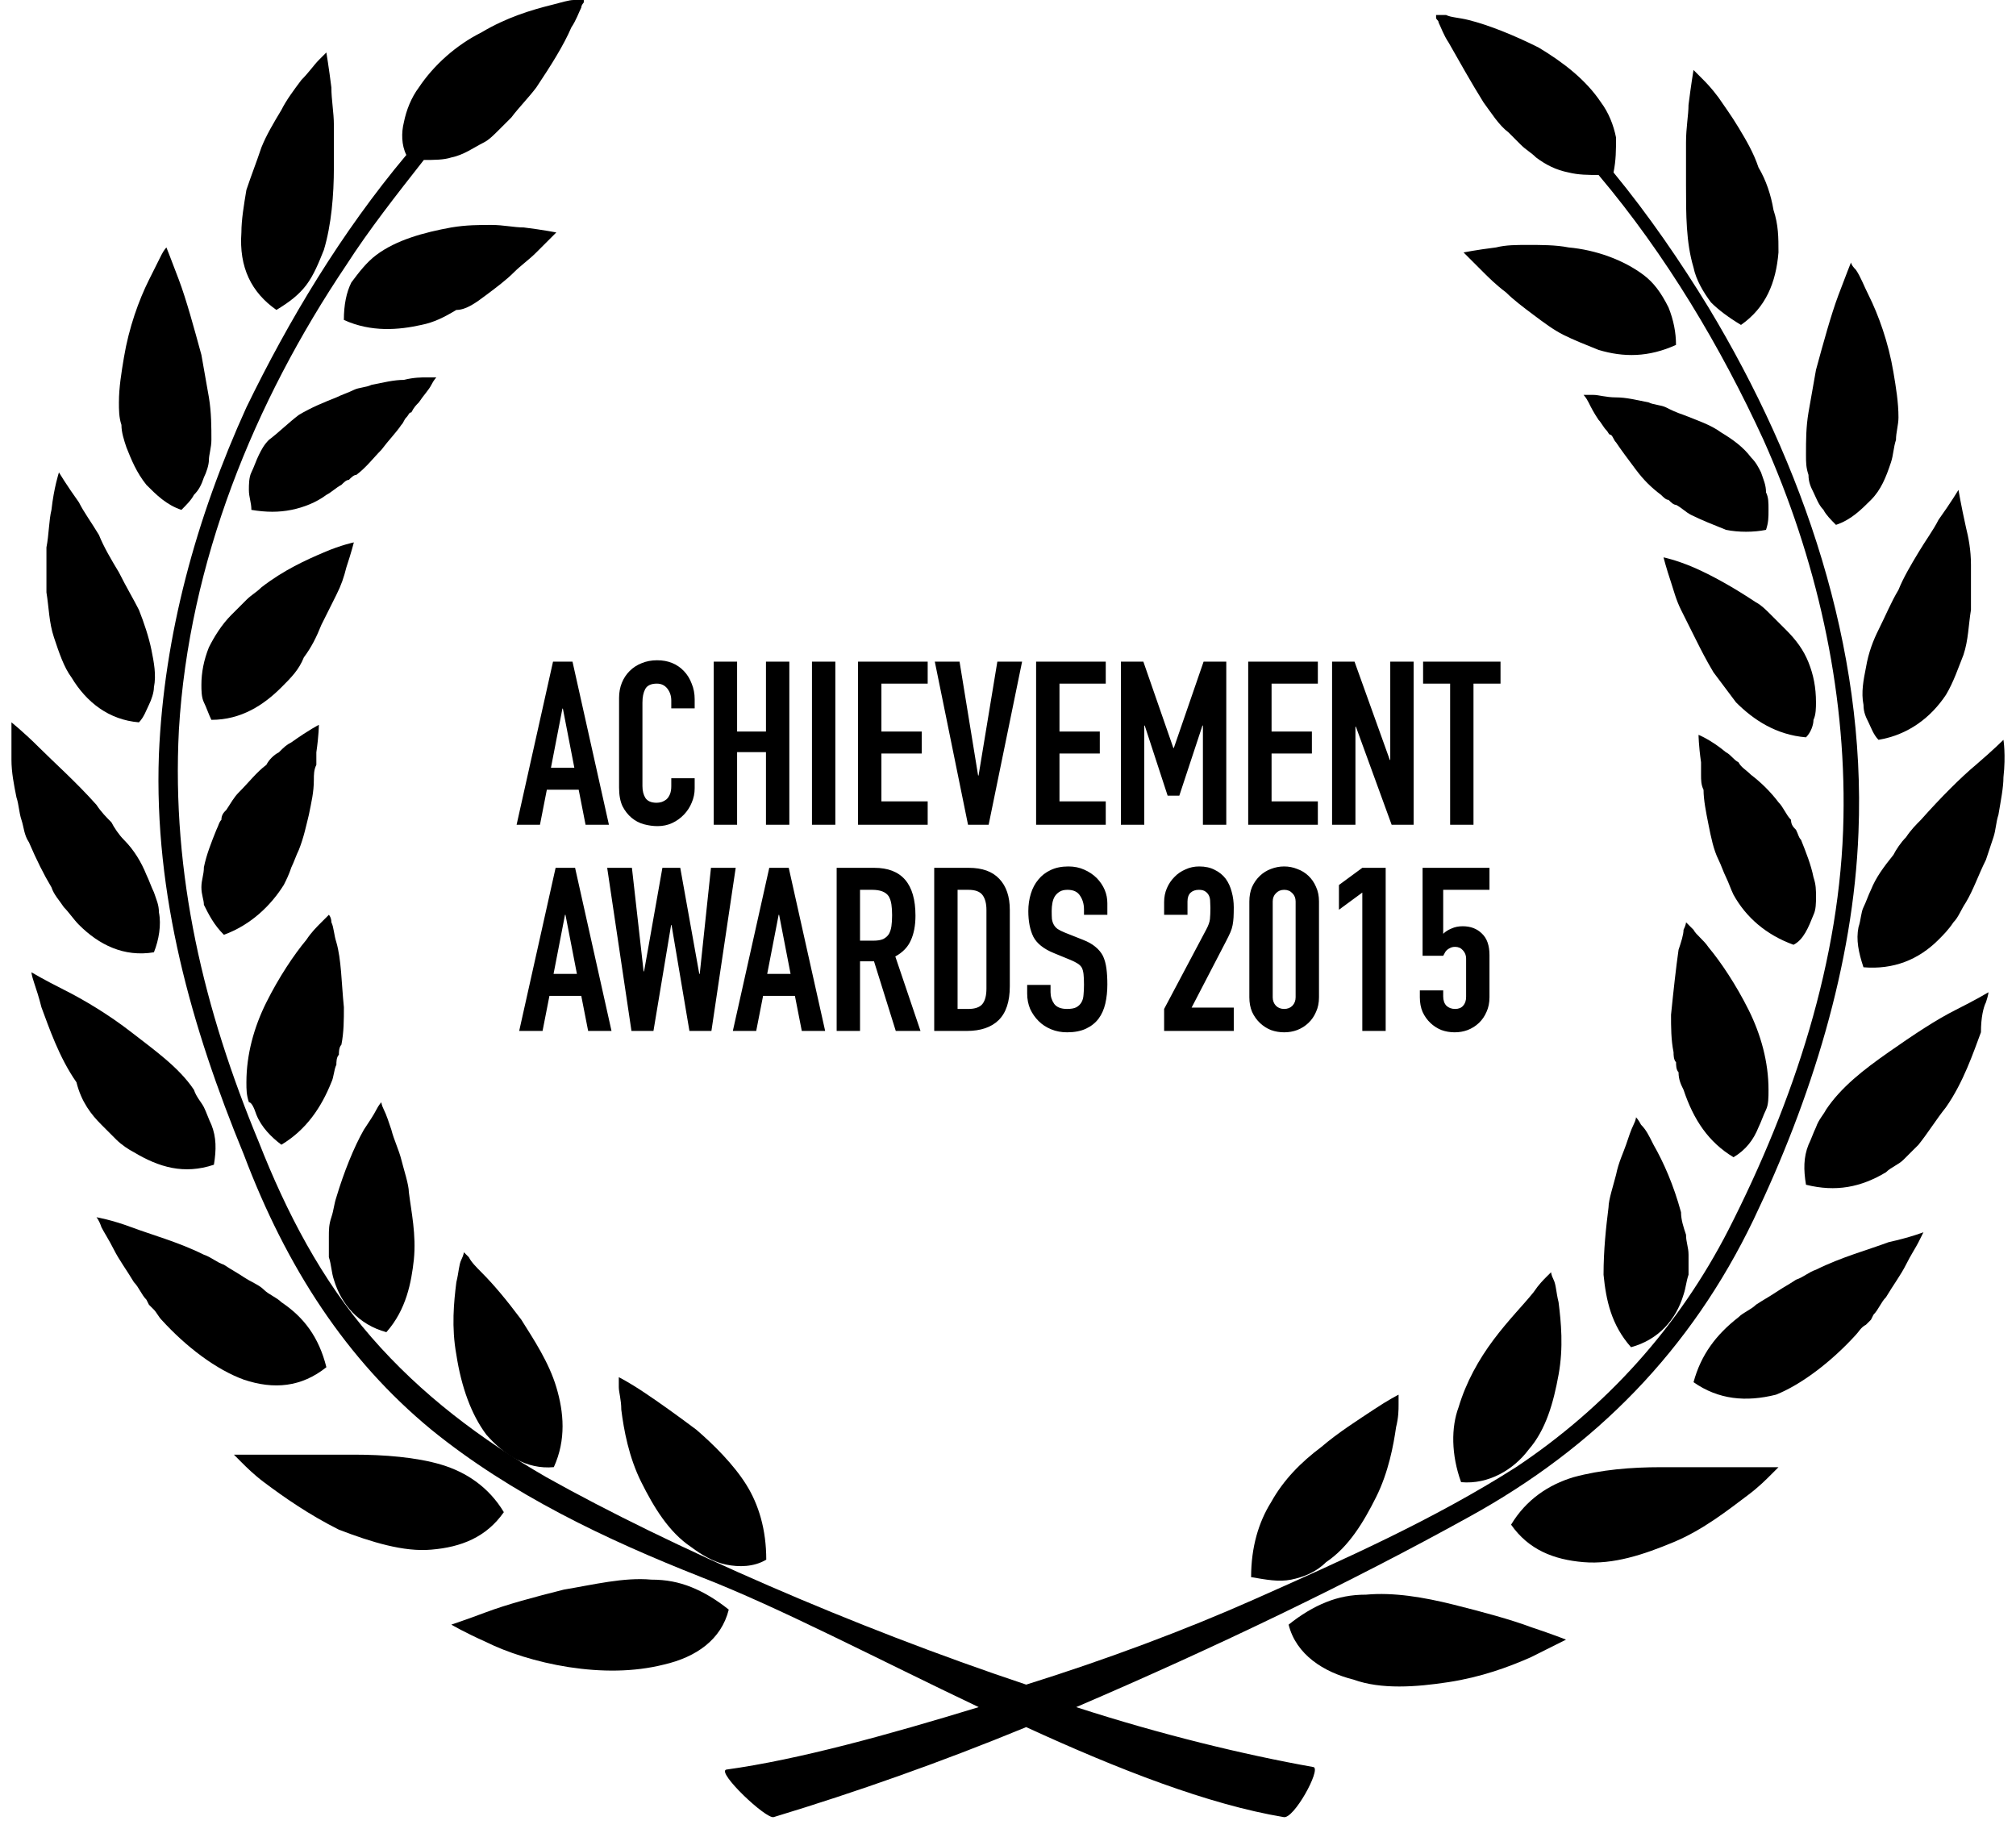 <svg width="88" height="80" viewBox="0 0 88 80" fill="none" xmlns="http://www.w3.org/2000/svg">
<path d="M31.811 70.259C31.266 69.823 30.72 69.496 30.175 69.277C29.629 69.059 29.084 68.95 28.429 68.95C27.229 68.841 25.92 69.168 24.611 69.386C23.301 69.714 22.101 70.041 21.229 70.368C20.356 70.696 19.701 70.914 19.701 70.914C19.701 70.914 20.247 71.241 21.229 71.678C22.101 72.114 23.41 72.55 24.829 72.769C26.247 72.987 27.665 72.987 28.975 72.659C30.393 72.332 31.484 71.569 31.811 70.259Z" fill="black"/>
<path d="M27.993 64.695C28.538 65.786 29.193 66.877 30.175 67.532C30.611 67.859 31.157 68.187 31.702 68.296C32.248 68.405 32.902 68.405 33.448 68.078C33.448 66.768 33.12 65.677 32.575 64.805C32.029 63.932 31.157 63.059 30.393 62.404C29.52 61.75 28.756 61.204 28.102 60.768C27.447 60.331 27.011 60.113 27.011 60.113C27.011 60.113 27.011 60.222 27.011 60.55C27.011 60.768 27.12 61.095 27.12 61.532C27.229 62.404 27.447 63.604 27.993 64.695Z" fill="black"/>
<path d="M18.829 67.641C20.138 67.532 21.229 67.096 21.993 66.005C21.338 64.914 20.356 64.259 19.265 63.932C18.174 63.605 16.756 63.495 15.447 63.495C14.137 63.495 12.828 63.495 11.846 63.495C10.865 63.495 10.21 63.495 10.21 63.495C10.21 63.495 10.319 63.605 10.537 63.823C10.755 64.041 11.083 64.368 11.519 64.696C12.392 65.35 13.483 66.114 14.792 66.769C16.21 67.314 17.629 67.75 18.829 67.641Z" fill="black"/>
<path d="M21.229 62.622C21.993 63.495 22.975 64.15 24.175 64.04C24.72 62.84 24.611 61.64 24.284 60.549C23.957 59.458 23.302 58.476 22.756 57.604C22.102 56.731 21.556 56.076 21.011 55.531C20.793 55.312 20.575 55.094 20.465 54.876C20.356 54.767 20.247 54.658 20.247 54.658C20.247 54.658 20.247 54.767 20.138 54.985C20.029 55.203 20.029 55.531 19.92 55.967C19.811 56.84 19.702 57.931 19.92 59.131C20.138 60.549 20.575 61.749 21.229 62.622Z" fill="black"/>
<path d="M5.737 53.568C4.865 53.241 4.21 53.132 4.21 53.132C4.21 53.132 4.319 53.241 4.428 53.568C4.537 53.786 4.755 54.114 4.974 54.55C5.192 54.986 5.519 55.423 5.846 55.968C6.065 56.187 6.174 56.514 6.392 56.732L6.501 56.95L6.719 57.168C6.828 57.278 6.937 57.496 7.047 57.605C8.138 58.805 9.447 59.787 10.647 60.223C11.956 60.66 13.156 60.55 14.247 59.678C13.92 58.368 13.265 57.496 12.283 56.841C12.065 56.623 11.738 56.514 11.52 56.296C11.301 56.077 10.974 55.968 10.647 55.75C10.319 55.532 10.101 55.423 9.774 55.205C9.447 55.096 9.229 54.877 8.901 54.768C7.81 54.223 6.61 53.895 5.737 53.568Z" fill="black"/>
<path d="M14.574 55.858C14.901 56.949 15.665 57.822 16.865 58.149C17.738 57.167 17.956 55.967 18.065 54.985C18.174 53.894 17.956 52.912 17.847 52.04C17.847 51.712 17.628 51.058 17.519 50.621C17.41 50.185 17.192 49.748 17.083 49.312C16.974 48.985 16.865 48.657 16.756 48.439C16.647 48.221 16.647 48.112 16.647 48.112C16.647 48.112 16.538 48.221 16.428 48.439C16.319 48.657 16.101 48.985 15.883 49.312C15.447 50.076 15.01 51.167 14.683 52.258C14.574 52.585 14.574 52.803 14.465 53.131C14.355 53.458 14.355 53.676 14.355 54.003C14.355 54.331 14.355 54.549 14.355 54.876C14.465 55.203 14.465 55.531 14.574 55.858Z" fill="black"/>
<path d="M4.428 49.095C4.646 49.313 4.864 49.531 5.082 49.749C5.301 49.968 5.628 50.186 5.846 50.295C6.937 50.949 8.028 51.277 9.337 50.84C9.446 50.186 9.446 49.64 9.228 49.095C9.119 48.877 9.01 48.549 8.901 48.331C8.792 48.113 8.574 47.895 8.464 47.567C7.81 46.586 6.719 45.822 5.737 45.058C4.755 44.294 3.664 43.64 2.791 43.203C1.919 42.767 1.373 42.44 1.373 42.44C1.373 42.44 1.373 42.549 1.482 42.876C1.591 43.203 1.7 43.531 1.809 43.967C2.137 44.84 2.573 46.149 3.337 47.24C3.555 48.113 3.991 48.658 4.428 49.095Z" fill="black"/>
<path d="M11.192 48.657C11.41 49.203 11.847 49.639 12.283 49.967C13.374 49.312 14.029 48.33 14.465 47.239C14.574 47.021 14.574 46.694 14.683 46.475C14.683 46.366 14.683 46.148 14.793 46.039C14.793 45.93 14.793 45.712 14.902 45.603C15.011 45.057 15.011 44.512 15.011 43.966C14.902 42.875 14.902 41.893 14.683 41.13C14.574 40.802 14.574 40.475 14.465 40.257C14.465 40.039 14.356 39.93 14.356 39.93C14.356 39.93 14.247 40.039 14.029 40.257C13.811 40.475 13.592 40.693 13.374 41.021C12.829 41.675 12.174 42.657 11.629 43.748C11.083 44.839 10.756 46.039 10.756 47.239C10.756 47.566 10.756 47.785 10.865 48.112C10.974 48.112 11.083 48.33 11.192 48.657Z" fill="black"/>
<path d="M2.246 38.73C2.355 39.058 2.573 39.276 2.791 39.603C3.009 39.821 3.227 40.149 3.446 40.367C4.318 41.24 5.409 41.785 6.719 41.567C6.937 41.022 7.046 40.367 6.937 39.821C6.937 39.494 6.828 39.276 6.719 38.949C6.61 38.73 6.5 38.403 6.391 38.185C6.173 37.639 5.846 37.094 5.409 36.658C5.191 36.439 4.973 36.112 4.864 35.894C4.646 35.676 4.428 35.458 4.209 35.13C3.337 34.148 2.355 33.276 1.7 32.621C1.046 31.966 0.5 31.53 0.5 31.53C0.5 31.53 0.5 32.184 0.5 33.166C0.5 33.712 0.609 34.257 0.718 34.803C0.827 35.13 0.827 35.458 0.936 35.785C1.045 36.112 1.045 36.439 1.264 36.767C1.591 37.53 1.918 38.185 2.246 38.73Z" fill="black"/>
<path d="M9.773 40.803C10.973 40.367 11.846 39.494 12.391 38.621C12.5 38.403 12.61 38.185 12.719 37.857C12.828 37.639 12.937 37.312 13.046 37.094C13.264 36.548 13.373 36.003 13.482 35.566C13.591 35.021 13.7 34.584 13.7 34.039C13.7 33.821 13.7 33.603 13.809 33.384C13.809 33.166 13.809 32.948 13.809 32.839C13.919 32.075 13.919 31.639 13.919 31.639C13.919 31.639 13.482 31.857 12.719 32.403C12.5 32.512 12.391 32.621 12.173 32.839C11.955 32.948 11.737 33.166 11.628 33.384C11.191 33.712 10.864 34.148 10.428 34.584C10.209 34.803 10.1 35.021 9.882 35.348C9.773 35.457 9.664 35.566 9.664 35.785C9.555 35.894 9.555 36.003 9.446 36.221C9.227 36.766 9.009 37.312 8.9 37.857C8.9 38.185 8.791 38.403 8.791 38.73C8.791 39.057 8.9 39.276 8.9 39.494C9.118 39.93 9.336 40.367 9.773 40.803Z" fill="black"/>
<path d="M5.191 24.984C4.864 24.439 4.537 23.893 4.318 23.348C3.991 22.802 3.664 22.366 3.446 21.929C2.9 21.166 2.573 20.62 2.573 20.62C2.573 20.62 2.355 21.275 2.246 22.257C2.136 22.693 2.136 23.348 2.027 23.893C2.027 24.22 2.027 24.548 2.027 24.875C2.027 25.202 2.027 25.53 2.027 25.857C2.136 26.512 2.136 27.166 2.355 27.821C2.573 28.475 2.791 29.13 3.118 29.566C3.773 30.657 4.755 31.421 6.064 31.53C6.282 31.312 6.391 30.985 6.5 30.766C6.61 30.548 6.719 30.221 6.719 30.003C6.828 29.457 6.719 28.912 6.61 28.366C6.5 27.821 6.282 27.166 6.064 26.621C5.846 26.184 5.519 25.639 5.191 24.984Z" fill="black"/>
<path d="M12.282 30.003C12.719 29.566 13.046 29.239 13.264 28.694C13.591 28.257 13.81 27.821 14.028 27.275C14.137 27.057 14.246 26.839 14.355 26.621C14.464 26.402 14.573 26.184 14.682 25.966C14.901 25.53 15.01 25.202 15.119 24.766C15.337 24.111 15.446 23.675 15.446 23.675C15.446 23.675 14.901 23.784 14.137 24.111C13.373 24.439 12.391 24.875 11.409 25.639C11.191 25.857 10.973 25.966 10.755 26.184C10.537 26.402 10.318 26.621 10.1 26.839C9.664 27.275 9.336 27.821 9.118 28.257C8.9 28.803 8.791 29.348 8.791 29.894C8.791 30.112 8.791 30.439 8.9 30.657C9.009 30.875 9.118 31.203 9.227 31.421C10.537 31.421 11.518 30.766 12.282 30.003Z" fill="black"/>
<path d="M8.464 21.602C8.683 21.384 8.792 21.165 8.901 20.838C9.01 20.62 9.119 20.293 9.119 20.074C9.119 19.856 9.228 19.529 9.228 19.201C9.228 18.656 9.228 18.001 9.119 17.347C9.01 16.692 8.901 16.147 8.792 15.492C8.464 14.292 8.137 13.092 7.81 12.219C7.482 11.346 7.264 10.801 7.264 10.801C7.264 10.801 7.155 10.91 7.046 11.128C6.937 11.346 6.719 11.783 6.501 12.219C6.064 13.092 5.628 14.292 5.41 15.601C5.301 16.256 5.191 16.91 5.191 17.565C5.191 17.892 5.191 18.22 5.301 18.547C5.301 18.874 5.41 19.201 5.519 19.529C5.737 20.074 5.955 20.62 6.391 21.165C6.828 21.602 7.264 22.038 7.919 22.256C8.137 22.038 8.355 21.82 8.464 21.602Z" fill="black"/>
<path d="M18.828 16.801C18.938 16.582 19.047 16.473 19.047 16.473C19.047 16.473 18.938 16.473 18.61 16.473C18.392 16.473 18.065 16.473 17.628 16.582C17.192 16.582 16.756 16.692 16.21 16.801C15.992 16.91 15.665 16.91 15.446 17.019C15.228 17.128 14.901 17.237 14.683 17.346C14.137 17.564 13.592 17.782 13.046 18.11C12.61 18.437 12.173 18.873 11.737 19.201C11.519 19.419 11.41 19.637 11.301 19.855C11.191 20.073 11.082 20.401 10.973 20.619C10.864 20.837 10.864 21.165 10.864 21.383C10.864 21.71 10.973 21.928 10.973 22.256C11.628 22.365 12.173 22.365 12.719 22.256C13.264 22.146 13.81 21.928 14.246 21.601C14.464 21.492 14.683 21.274 14.901 21.165C15.01 21.055 15.119 20.946 15.228 20.946C15.337 20.837 15.446 20.728 15.556 20.728C15.992 20.401 16.319 19.964 16.646 19.637C16.974 19.201 17.301 18.873 17.519 18.546C17.628 18.437 17.628 18.328 17.738 18.219C17.847 18.11 17.847 18.001 17.956 18.001C18.065 17.782 18.174 17.673 18.283 17.564C18.501 17.237 18.719 17.019 18.828 16.801Z" fill="black"/>
<path d="M12.065 13.528C12.61 13.201 13.046 12.873 13.374 12.437C13.701 12.001 13.919 11.455 14.137 10.91C14.465 9.819 14.574 8.51 14.574 7.309C14.574 6.982 14.574 6.655 14.574 6.328C14.574 6 14.574 5.673 14.574 5.455C14.574 4.909 14.465 4.364 14.465 3.818C14.356 2.945 14.246 2.291 14.246 2.291C14.246 2.291 14.137 2.4 13.919 2.618C13.701 2.836 13.483 3.164 13.155 3.491C12.828 3.927 12.501 4.364 12.283 4.8C11.955 5.346 11.628 5.891 11.41 6.437C11.192 7.091 10.973 7.637 10.755 8.291C10.646 8.946 10.537 9.601 10.537 10.146C10.428 11.673 10.974 12.764 12.065 13.528Z" fill="black"/>
<path d="M21.228 12.874C21.665 12.547 22.101 12.219 22.428 11.892C22.756 11.565 23.083 11.347 23.41 11.019C23.629 10.801 23.847 10.583 24.065 10.365C24.174 10.256 24.283 10.146 24.283 10.146C24.283 10.146 23.738 10.037 22.865 9.928C22.428 9.928 21.992 9.819 21.447 9.819C20.901 9.819 20.356 9.819 19.701 9.928C18.501 10.146 17.301 10.474 16.428 11.128C15.992 11.456 15.664 11.892 15.337 12.329C15.119 12.765 15.01 13.31 15.01 13.965C16.21 14.511 17.41 14.401 18.392 14.183C18.937 14.074 19.374 13.856 19.919 13.529C20.356 13.529 20.792 13.201 21.228 12.874Z" fill="black"/>
<path d="M18.828 62.405C22.32 65.241 26.465 67.205 30.611 68.841C33.993 70.151 38.357 72.442 42.721 74.515C38.793 75.715 34.866 76.806 31.702 77.242C31.266 77.351 33.448 79.424 33.775 79.315C37.375 78.224 41.084 76.915 44.794 75.388C48.831 77.242 52.758 78.769 56.031 79.315C56.468 79.424 57.668 77.242 57.34 77.133C54.285 76.588 50.685 75.715 46.976 74.515C53.085 71.896 58.977 69.06 64.104 66.223C69.668 63.168 73.814 58.913 76.542 53.24C79.051 48.004 80.906 42.112 81.124 36.33C81.451 28.257 78.724 20.292 74.578 13.419C73.378 11.455 71.96 9.383 70.432 7.528C70.541 6.982 70.541 6.546 70.541 6C70.432 5.455 70.214 4.909 69.887 4.473C69.232 3.491 68.25 2.727 67.159 2.073C66.068 1.527 64.977 1.091 64.104 0.873C63.668 0.764 63.341 0.764 63.123 0.655C63.013 0.655 62.904 0.655 62.795 0.655C62.686 0.655 62.686 0.655 62.686 0.655C62.686 0.655 62.686 0.655 62.686 0.764C62.686 0.873 62.795 0.873 62.795 0.982C62.904 1.2 63.013 1.527 63.232 1.855C63.668 2.618 64.213 3.6 64.759 4.473C65.086 4.909 65.414 5.455 65.85 5.782C66.068 6 66.286 6.219 66.395 6.328C66.614 6.546 66.832 6.655 67.05 6.873C67.487 7.201 67.923 7.419 68.468 7.528C68.905 7.637 69.341 7.637 69.778 7.637C72.723 11.128 75.123 15.165 76.978 19.201C79.269 24.329 80.578 30.002 80.469 35.675C80.36 41.894 78.287 48.113 75.451 53.677C73.269 57.932 70.105 61.423 66.177 64.041C62.577 66.332 58.65 68.078 54.722 69.823C51.776 71.133 48.285 72.442 44.794 73.533C37.266 71.023 29.302 67.532 23.847 64.478C21.01 62.841 18.392 60.877 16.21 58.368C14.028 55.859 12.501 52.913 11.3 49.858C8.9 44.076 7.482 38.185 7.809 31.857C8.246 24.547 11.082 17.565 15.119 11.565C16.101 10.037 17.301 8.51 18.501 6.982C18.937 6.982 19.374 6.982 19.701 6.873C20.247 6.764 20.683 6.437 21.119 6.219C21.338 6.11 21.556 5.891 21.774 5.673C21.992 5.455 22.21 5.237 22.32 5.128C22.647 4.691 23.083 4.255 23.41 3.818C24.065 2.837 24.611 1.964 24.938 1.2C25.156 0.873 25.265 0.545 25.374 0.327C25.374 0.218 25.483 0.109 25.483 0.109V0C25.483 0 25.483 0 25.374 0C25.265 0 25.265 0 25.047 0C24.829 0 24.502 0.109 24.065 0.218C23.192 0.436 22.101 0.764 21.01 1.418C19.919 1.964 18.937 2.837 18.283 3.818C17.956 4.255 17.737 4.8 17.628 5.346C17.519 5.782 17.519 6.328 17.737 6.764C14.901 10.146 12.61 13.965 10.755 17.783C8.573 22.584 7.155 27.711 6.936 32.948C6.718 39.057 8.355 44.84 10.646 50.404C12.501 55.313 15.119 59.35 18.828 62.405Z" fill="black"/>
<path d="M63.231 73.424C64.65 73.206 65.85 72.769 66.832 72.333C67.704 71.897 68.359 71.569 68.359 71.569C68.359 71.569 67.814 71.351 66.832 71.024C65.959 70.697 64.759 70.369 63.45 70.042C62.14 69.715 60.831 69.496 59.631 69.606C58.977 69.606 58.431 69.715 57.886 69.933C57.34 70.151 56.794 70.478 56.249 70.915C56.576 72.224 57.776 72.988 59.086 73.315C60.286 73.751 61.813 73.642 63.231 73.424Z" fill="black"/>
<path d="M56.358 68.951C56.903 68.841 57.449 68.623 57.885 68.187C58.867 67.532 59.522 66.441 60.067 65.35C60.613 64.259 60.831 63.059 60.94 62.295C61.049 61.859 61.049 61.532 61.049 61.314C61.049 61.095 61.049 60.877 61.049 60.877C61.049 60.877 60.613 61.095 59.958 61.532C59.304 61.968 58.431 62.514 57.667 63.168C56.794 63.823 56.031 64.587 55.485 65.569C54.94 66.441 54.612 67.532 54.612 68.841C55.267 68.951 55.812 69.06 56.358 68.951Z" fill="black"/>
<path d="M72.506 64.042C71.197 64.042 69.888 64.151 68.687 64.478C67.596 64.805 66.615 65.46 65.96 66.551C66.724 67.642 67.815 68.078 69.124 68.187C70.433 68.296 71.742 67.86 73.051 67.315C74.361 66.769 75.452 65.896 76.324 65.242C76.761 64.914 77.088 64.587 77.306 64.369C77.525 64.151 77.633 64.042 77.633 64.042C77.633 64.042 76.979 64.042 75.997 64.042C75.124 64.042 73.815 64.042 72.506 64.042Z" fill="black"/>
<path d="M63.778 64.696C64.978 64.805 66.069 64.15 66.724 63.278C67.487 62.405 67.815 61.205 68.033 60.005C68.251 58.804 68.142 57.714 68.033 56.841C67.924 56.404 67.924 56.077 67.815 55.859C67.706 55.641 67.706 55.532 67.706 55.532C67.706 55.532 67.596 55.641 67.487 55.75C67.378 55.859 67.16 56.077 66.942 56.404C66.505 56.95 65.851 57.604 65.196 58.477C64.542 59.35 63.996 60.332 63.669 61.423C63.342 62.296 63.342 63.496 63.778 64.696Z" fill="black"/>
<path d="M81.015 58.259C81.124 58.15 81.234 57.932 81.452 57.823L81.67 57.605L81.779 57.386C81.997 57.168 82.106 56.841 82.325 56.623C82.652 56.077 82.979 55.641 83.197 55.204C83.415 54.768 83.634 54.441 83.743 54.222C83.852 54.004 83.961 53.786 83.961 53.786C83.961 53.786 83.415 54.004 82.434 54.222C81.561 54.55 80.361 54.877 79.27 55.422C78.942 55.532 78.724 55.75 78.397 55.859C78.07 56.077 77.851 56.186 77.524 56.404C77.197 56.623 76.979 56.732 76.651 56.95C76.433 57.168 76.106 57.277 75.888 57.495C74.906 58.259 74.251 59.132 73.924 60.332C75.015 61.096 76.215 61.205 77.524 60.877C78.615 60.441 79.924 59.459 81.015 58.259Z" fill="black"/>
<path d="M73.378 52.914C73.051 51.714 72.615 50.732 72.178 49.968C71.96 49.532 71.851 49.313 71.633 49.095C71.523 48.877 71.414 48.768 71.414 48.768C71.414 48.768 71.414 48.877 71.305 49.095C71.196 49.313 71.087 49.641 70.978 49.968C70.869 50.295 70.651 50.732 70.542 51.277C70.433 51.714 70.214 52.368 70.214 52.695C70.105 53.568 69.996 54.55 69.996 55.641C70.105 56.732 70.323 57.823 71.196 58.805C72.396 58.478 73.16 57.605 73.487 56.514C73.596 56.187 73.596 55.968 73.706 55.641C73.706 55.314 73.706 55.096 73.706 54.768C73.706 54.441 73.596 54.223 73.596 53.895C73.487 53.568 73.378 53.241 73.378 52.914Z" fill="black"/>
<path d="M86.689 43.749C86.798 43.422 86.798 43.312 86.798 43.312C86.798 43.312 86.252 43.64 85.379 44.076C84.507 44.513 83.525 45.167 82.434 45.931C81.343 46.695 80.361 47.458 79.706 48.44C79.597 48.658 79.379 48.877 79.27 49.204C79.161 49.422 79.052 49.749 78.942 49.968C78.724 50.513 78.724 51.059 78.833 51.713C80.143 52.04 81.234 51.822 82.325 51.168C82.543 50.949 82.87 50.84 83.088 50.622C83.306 50.404 83.525 50.186 83.743 49.968C84.179 49.422 84.507 48.877 84.943 48.331C85.707 47.24 86.143 45.931 86.47 45.058C86.47 44.404 86.579 43.967 86.689 43.749Z" fill="black"/>
<path d="M75.67 50.513C76.215 50.186 76.543 49.749 76.761 49.204C76.87 48.986 76.979 48.658 77.088 48.44C77.197 48.222 77.197 47.895 77.197 47.568C77.197 46.367 76.87 45.167 76.325 44.076C75.779 42.985 75.124 42.003 74.579 41.349C74.361 41.022 74.033 40.803 73.924 40.585C73.706 40.367 73.597 40.258 73.597 40.258C73.597 40.258 73.597 40.367 73.488 40.585C73.488 40.803 73.379 41.131 73.27 41.458C73.161 42.222 73.052 43.203 72.942 44.294C72.942 44.84 72.942 45.386 73.052 45.931C73.052 46.04 73.052 46.258 73.161 46.367C73.161 46.477 73.161 46.695 73.27 46.804C73.27 47.131 73.379 47.349 73.488 47.568C73.924 48.877 74.579 49.858 75.67 50.513Z" fill="black"/>
<path d="M83.851 35.784C83.633 36.002 83.415 36.221 83.197 36.548C82.978 36.766 82.76 37.093 82.651 37.312C82.215 37.857 81.888 38.294 81.669 38.839C81.56 39.057 81.451 39.385 81.342 39.603C81.233 39.821 81.233 40.148 81.124 40.475C81.015 41.021 81.124 41.566 81.342 42.221C82.651 42.33 83.742 41.894 84.615 41.021C84.833 40.803 85.051 40.585 85.27 40.257C85.488 40.039 85.597 39.712 85.815 39.385C86.142 38.839 86.361 38.184 86.688 37.53C86.797 37.203 86.906 36.875 87.015 36.548C87.124 36.221 87.124 35.893 87.233 35.566C87.343 34.911 87.452 34.366 87.452 33.93C87.561 32.948 87.452 32.293 87.452 32.293C87.452 32.293 87.015 32.73 86.251 33.384C85.597 33.93 84.724 34.802 83.851 35.784Z" fill="black"/>
<path d="M79.161 39.93C79.27 39.712 79.27 39.385 79.27 39.167C79.27 38.839 79.27 38.621 79.161 38.294C79.052 37.748 78.834 37.203 78.616 36.657C78.507 36.548 78.507 36.439 78.397 36.221C78.288 36.112 78.179 36.003 78.179 35.785C77.961 35.566 77.852 35.239 77.634 35.021C77.306 34.584 76.87 34.148 76.434 33.821C76.216 33.603 75.997 33.493 75.888 33.275C75.67 33.166 75.561 32.948 75.343 32.839C74.688 32.293 74.143 32.075 74.143 32.075C74.143 32.075 74.143 32.512 74.252 33.275C74.252 33.493 74.252 33.603 74.252 33.821C74.252 34.039 74.252 34.257 74.361 34.475C74.361 34.912 74.47 35.457 74.579 36.003C74.688 36.548 74.797 37.094 75.015 37.53C75.124 37.748 75.234 38.076 75.343 38.294C75.452 38.512 75.561 38.839 75.67 39.057C76.216 40.039 77.088 40.803 78.288 41.239C78.725 41.021 78.943 40.476 79.161 39.93Z" fill="black"/>
<path d="M81.452 29.129C81.343 29.675 81.234 30.22 81.343 30.766C81.343 31.093 81.452 31.311 81.561 31.529C81.67 31.748 81.779 32.075 81.998 32.293C83.307 32.075 84.289 31.311 84.943 30.329C85.271 29.784 85.489 29.129 85.707 28.584C85.925 27.929 85.925 27.274 86.034 26.62C86.034 26.293 86.034 25.965 86.034 25.638C86.034 25.311 86.034 24.983 86.034 24.656C86.034 24.002 85.925 23.456 85.816 23.02C85.598 22.038 85.489 21.383 85.489 21.383C85.489 21.383 85.162 21.929 84.616 22.692C84.398 23.129 84.07 23.565 83.743 24.111C83.416 24.656 83.089 25.202 82.87 25.747C82.543 26.293 82.325 26.838 81.998 27.493C81.779 27.929 81.561 28.475 81.452 29.129Z" fill="black"/>
<path d="M78.942 28.911C78.724 28.366 78.397 27.929 77.96 27.493C77.742 27.275 77.524 27.057 77.305 26.838C77.087 26.62 76.869 26.402 76.651 26.293C75.669 25.638 74.687 25.093 73.923 24.765C73.16 24.438 72.614 24.329 72.614 24.329C72.614 24.329 72.723 24.765 72.942 25.42C73.051 25.747 73.16 26.184 73.378 26.62C73.487 26.838 73.596 27.057 73.705 27.275C73.814 27.493 73.923 27.711 74.032 27.929C74.251 28.366 74.469 28.802 74.796 29.348C75.124 29.784 75.451 30.221 75.778 30.657C76.542 31.421 77.524 32.075 78.833 32.184C79.051 31.966 79.16 31.639 79.16 31.421C79.269 31.202 79.269 30.875 79.269 30.657C79.269 30.002 79.16 29.457 78.942 28.911Z" fill="black"/>
<path d="M80.797 11.455C80.797 11.455 80.579 12.001 80.251 12.873C79.924 13.746 79.597 14.946 79.269 16.146C79.16 16.801 79.051 17.346 78.942 18.001C78.833 18.656 78.833 19.201 78.833 19.856C78.833 20.183 78.833 20.401 78.942 20.729C78.942 21.056 79.051 21.274 79.16 21.492C79.269 21.71 79.379 22.038 79.597 22.256C79.706 22.474 79.924 22.692 80.142 22.91C80.797 22.692 81.233 22.256 81.67 21.82C82.106 21.383 82.324 20.838 82.542 20.183C82.651 19.856 82.651 19.528 82.761 19.201C82.761 18.874 82.87 18.547 82.87 18.219C82.87 17.565 82.761 16.91 82.651 16.255C82.433 14.946 81.997 13.746 81.561 12.873C81.342 12.437 81.233 12.11 81.015 11.782C80.797 11.564 80.797 11.455 80.797 11.455Z" fill="black"/>
<path d="M76.87 20.619C76.761 20.401 76.652 20.183 76.434 19.965C76.106 19.528 75.67 19.201 75.124 18.873C74.688 18.546 74.034 18.328 73.488 18.11C73.161 18.001 72.942 17.892 72.724 17.783C72.506 17.674 72.179 17.674 71.961 17.564C71.415 17.455 70.979 17.346 70.542 17.346C70.106 17.346 69.779 17.237 69.56 17.237C69.342 17.237 69.124 17.237 69.124 17.237C69.124 17.237 69.233 17.346 69.342 17.564C69.451 17.783 69.56 18.001 69.779 18.328C69.888 18.437 69.997 18.655 70.106 18.764C70.215 18.873 70.215 18.983 70.324 18.983C70.433 19.092 70.433 19.201 70.542 19.31C70.76 19.637 71.088 20.074 71.415 20.51C71.742 20.946 72.07 21.274 72.506 21.601C72.615 21.71 72.724 21.819 72.833 21.819C72.942 21.928 73.052 22.037 73.161 22.037C73.379 22.146 73.597 22.365 73.815 22.474C74.252 22.692 74.797 22.91 75.343 23.128C75.888 23.238 76.543 23.238 77.088 23.128C77.197 22.801 77.197 22.583 77.197 22.256C77.197 21.928 77.197 21.71 77.088 21.492C77.088 21.165 76.979 20.946 76.87 20.619Z" fill="black"/>
<path d="M75.996 14.183C77.087 13.419 77.523 12.328 77.632 11.019C77.632 10.364 77.632 9.819 77.414 9.164C77.305 8.51 77.087 7.855 76.76 7.31C76.541 6.655 76.214 6.109 75.887 5.564C75.559 5.018 75.232 4.582 75.014 4.255C74.687 3.818 74.469 3.6 74.25 3.382C74.032 3.164 73.923 3.055 73.923 3.055C73.923 3.055 73.814 3.709 73.705 4.582C73.705 5.018 73.596 5.564 73.596 6.219C73.596 6.546 73.596 6.764 73.596 7.091C73.596 7.419 73.596 7.746 73.596 8.073C73.596 9.382 73.596 10.582 73.923 11.674C74.032 12.219 74.359 12.764 74.687 13.201C75.014 13.528 75.45 13.855 75.996 14.183Z" fill="black"/>
<path d="M71.741 12.001C70.868 11.346 69.668 10.909 68.468 10.8C67.922 10.691 67.268 10.691 66.722 10.691C66.177 10.691 65.74 10.691 65.304 10.8C64.431 10.909 63.886 11.019 63.886 11.019C63.886 11.019 63.995 11.128 64.104 11.237C64.213 11.346 64.431 11.564 64.758 11.891C64.977 12.11 65.304 12.437 65.74 12.764C66.068 13.091 66.504 13.419 66.941 13.746C67.377 14.073 67.813 14.401 68.25 14.619C68.686 14.837 69.232 15.055 69.777 15.273C70.868 15.601 71.959 15.601 73.159 15.055C73.159 14.51 73.05 13.964 72.832 13.419C72.505 12.764 72.177 12.328 71.741 12.001Z" fill="black"/>
<path d="M25.07 33.51L24.57 30.93H24.55L24.05 33.51H25.07ZM22.55 36L24.14 28.88H24.99L26.58 36H25.56L25.26 34.47H23.87L23.57 36H22.55ZM30.323 33.97V34.41C30.323 34.63 30.279 34.84 30.192 35.04C30.113 35.233 29.999 35.407 29.852 35.56C29.706 35.713 29.532 35.837 29.332 35.93C29.139 36.017 28.929 36.06 28.703 36.06C28.509 36.06 28.312 36.033 28.113 35.98C27.913 35.927 27.733 35.833 27.573 35.7C27.413 35.567 27.279 35.397 27.172 35.19C27.073 34.977 27.023 34.707 27.023 34.38V30.46C27.023 30.227 27.062 30.01 27.142 29.81C27.223 29.61 27.336 29.437 27.483 29.29C27.629 29.143 27.802 29.03 28.003 28.95C28.209 28.863 28.436 28.82 28.683 28.82C29.163 28.82 29.552 28.977 29.852 29.29C29.999 29.443 30.113 29.627 30.192 29.84C30.279 30.047 30.323 30.273 30.323 30.52V30.92H29.302V30.58C29.302 30.38 29.246 30.207 29.133 30.06C29.019 29.913 28.866 29.84 28.672 29.84C28.419 29.84 28.249 29.92 28.163 30.08C28.082 30.233 28.043 30.43 28.043 30.67V34.31C28.043 34.517 28.086 34.69 28.172 34.83C28.266 34.97 28.429 35.04 28.663 35.04C28.729 35.04 28.799 35.03 28.872 35.01C28.953 34.983 29.026 34.943 29.093 34.89C29.152 34.837 29.203 34.763 29.242 34.67C29.282 34.577 29.302 34.46 29.302 34.32V33.97H30.323ZM31.155 36V28.88H32.175V31.93H33.435V28.88H34.455V36H33.435V32.83H32.175V36H31.155ZM35.443 36V28.88H36.463V36H35.443ZM37.454 36V28.88H40.494V29.84H38.474V31.93H40.234V32.89H38.474V34.98H40.494V36H37.454ZM44.615 28.88L43.155 36H42.255L40.805 28.88H41.885L42.695 33.85H42.715L43.535 28.88H44.615ZM45.227 36V28.88H48.267V29.84H46.247V31.93H48.007V32.89H46.247V34.98H48.267V36H45.227ZM48.928 36V28.88H49.908L51.218 32.65H51.238L52.538 28.88H53.528V36H52.508V31.67H52.488L51.478 34.73H50.968L49.968 31.67H49.948V36H48.928ZM54.485 36V28.88H57.525V29.84H55.505V31.93H57.265V32.89H55.505V34.98H57.525V36H54.485ZM58.146 36V28.88H59.126L60.666 33.17H60.686V28.88H61.706V36H60.746L59.186 31.72H59.166V36H58.146ZM63.299 36V29.84H62.119V28.88H65.499V29.84H64.319V36H63.299Z" fill="black"/>
<path d="M25.183 42.51L24.683 39.93H24.663L24.163 42.51H25.183ZM22.663 45L24.253 37.88H25.103L26.693 45H25.673L25.373 43.47H23.983L23.683 45H22.663ZM32.114 37.88L31.054 45H30.094L29.314 40.38H29.294L28.524 45H27.564L26.504 37.88H27.584L28.094 42.4H28.114L28.914 37.88H29.694L30.524 42.51H30.544L31.034 37.88H32.114ZM34.509 42.51L34.009 39.93H33.989L33.489 42.51H34.509ZM31.989 45L33.579 37.88H34.429L36.019 45H34.999L34.699 43.47H33.309L33.009 45H31.989ZM37.541 38.84V41.06H38.121C38.301 41.06 38.444 41.037 38.551 40.99C38.658 40.937 38.741 40.863 38.801 40.77C38.854 40.677 38.891 40.563 38.911 40.43C38.931 40.29 38.941 40.13 38.941 39.95C38.941 39.77 38.931 39.613 38.911 39.48C38.891 39.34 38.851 39.22 38.791 39.12C38.664 38.933 38.424 38.84 38.071 38.84H37.541ZM36.521 45V37.88H38.161C39.361 37.88 39.961 38.577 39.961 39.97C39.961 40.39 39.894 40.747 39.761 41.04C39.634 41.333 39.408 41.57 39.081 41.75L40.181 45H39.101L38.151 41.96H37.541V45H36.521ZM40.779 45V37.88H42.289C42.876 37.88 43.319 38.04 43.619 38.36C43.925 38.68 44.079 39.133 44.079 39.72V43.05C44.079 43.717 43.916 44.21 43.589 44.53C43.269 44.843 42.806 45 42.199 45H40.779ZM41.799 38.84V44.04H42.269C42.556 44.04 42.759 43.97 42.879 43.83C42.999 43.683 43.059 43.457 43.059 43.15V39.72C43.059 39.44 43.002 39.223 42.889 39.07C42.776 38.917 42.569 38.84 42.269 38.84H41.799ZM48.337 39.93H47.317V39.7C47.317 39.467 47.26 39.267 47.147 39.1C47.04 38.927 46.857 38.84 46.597 38.84C46.457 38.84 46.343 38.867 46.257 38.92C46.17 38.973 46.1 39.04 46.047 39.12C45.993 39.207 45.957 39.307 45.937 39.42C45.917 39.527 45.907 39.64 45.907 39.76C45.907 39.9 45.91 40.017 45.917 40.11C45.93 40.203 45.957 40.287 45.997 40.36C46.037 40.433 46.093 40.497 46.167 40.55C46.247 40.603 46.353 40.657 46.487 40.71L47.267 41.02C47.493 41.107 47.677 41.21 47.817 41.33C47.957 41.443 48.067 41.577 48.147 41.73C48.22 41.89 48.27 42.073 48.297 42.28C48.323 42.48 48.337 42.71 48.337 42.97C48.337 43.27 48.307 43.55 48.247 43.81C48.187 44.063 48.09 44.28 47.957 44.46C47.817 44.647 47.633 44.793 47.407 44.9C47.18 45.007 46.903 45.06 46.577 45.06C46.33 45.06 46.1 45.017 45.887 44.93C45.673 44.843 45.49 44.723 45.337 44.57C45.183 44.417 45.06 44.24 44.967 44.04C44.88 43.833 44.837 43.61 44.837 43.37V42.99H45.857V43.31C45.857 43.497 45.91 43.667 46.017 43.82C46.13 43.967 46.317 44.04 46.577 44.04C46.75 44.04 46.883 44.017 46.977 43.97C47.077 43.917 47.153 43.843 47.207 43.75C47.26 43.657 47.29 43.547 47.297 43.42C47.31 43.287 47.317 43.14 47.317 42.98C47.317 42.793 47.31 42.64 47.297 42.52C47.283 42.4 47.257 42.303 47.217 42.23C47.17 42.157 47.107 42.097 47.027 42.05C46.953 42.003 46.853 41.953 46.727 41.9L45.997 41.6C45.557 41.42 45.26 41.183 45.107 40.89C44.96 40.59 44.887 40.217 44.887 39.77C44.887 39.503 44.923 39.25 44.997 39.01C45.07 38.77 45.18 38.563 45.327 38.39C45.467 38.217 45.643 38.08 45.857 37.98C46.077 37.873 46.337 37.82 46.637 37.82C46.89 37.82 47.12 37.867 47.327 37.96C47.54 38.053 47.723 38.177 47.877 38.33C48.183 38.65 48.337 39.017 48.337 39.43V39.93ZM50.815 45V44.04L52.655 40.57C52.748 40.397 52.801 40.247 52.815 40.12C52.828 39.987 52.835 39.823 52.835 39.63C52.835 39.543 52.831 39.453 52.825 39.36C52.825 39.26 52.808 39.173 52.775 39.1C52.741 39.027 52.691 38.967 52.625 38.92C52.558 38.867 52.461 38.84 52.335 38.84C52.181 38.84 52.058 38.883 51.965 38.97C51.878 39.057 51.835 39.183 51.835 39.35V39.93H50.815V39.37C50.815 39.157 50.855 38.957 50.935 38.77C51.015 38.583 51.125 38.42 51.265 38.28C51.398 38.14 51.558 38.03 51.745 37.95C51.931 37.863 52.131 37.82 52.345 37.82C52.611 37.82 52.838 37.87 53.025 37.97C53.218 38.063 53.378 38.193 53.505 38.36C53.625 38.527 53.711 38.717 53.765 38.93C53.825 39.143 53.855 39.37 53.855 39.61C53.855 39.783 53.851 39.93 53.845 40.05C53.838 40.163 53.825 40.273 53.805 40.38C53.785 40.487 53.751 40.593 53.705 40.7C53.658 40.807 53.595 40.937 53.515 41.09L52.015 43.98H53.855V45H50.815ZM54.535 39.35C54.535 39.11 54.575 38.897 54.655 38.71C54.742 38.523 54.855 38.363 54.995 38.23C55.135 38.097 55.295 37.997 55.475 37.93C55.662 37.857 55.855 37.82 56.055 37.82C56.255 37.82 56.445 37.857 56.625 37.93C56.812 37.997 56.975 38.097 57.115 38.23C57.255 38.363 57.365 38.523 57.445 38.71C57.532 38.897 57.575 39.11 57.575 39.35V43.53C57.575 43.77 57.532 43.983 57.445 44.17C57.365 44.357 57.255 44.517 57.115 44.65C56.975 44.783 56.812 44.887 56.625 44.96C56.445 45.027 56.255 45.06 56.055 45.06C55.855 45.06 55.662 45.027 55.475 44.96C55.295 44.887 55.135 44.783 54.995 44.65C54.855 44.517 54.742 44.357 54.655 44.17C54.575 43.983 54.535 43.77 54.535 43.53V39.35ZM55.555 43.53C55.555 43.677 55.602 43.8 55.695 43.9C55.789 43.993 55.909 44.04 56.055 44.04C56.202 44.04 56.322 43.993 56.415 43.9C56.509 43.8 56.555 43.677 56.555 43.53V39.35C56.555 39.203 56.509 39.083 56.415 38.99C56.322 38.89 56.202 38.84 56.055 38.84C55.909 38.84 55.789 38.89 55.695 38.99C55.602 39.083 55.555 39.203 55.555 39.35V43.53ZM59.466 45V38.96L58.446 39.71V38.63L59.466 37.88H60.486V45H59.466ZM65.017 37.88V38.84H62.997V40.76C63.09 40.667 63.21 40.59 63.357 40.53C63.503 40.463 63.667 40.43 63.847 40.43C64.193 40.43 64.473 40.537 64.687 40.75C64.907 40.957 65.017 41.27 65.017 41.69V43.53C65.017 43.77 64.973 43.983 64.887 44.17C64.807 44.357 64.697 44.517 64.557 44.65C64.417 44.783 64.253 44.887 64.067 44.96C63.887 45.027 63.697 45.06 63.497 45.06C63.297 45.06 63.103 45.027 62.917 44.96C62.737 44.887 62.577 44.783 62.437 44.65C62.297 44.517 62.183 44.357 62.097 44.17C62.017 43.983 61.977 43.77 61.977 43.53V43.23H62.997V43.49C62.997 43.663 63.043 43.8 63.137 43.9C63.237 43.993 63.363 44.04 63.517 44.04C63.67 44.04 63.787 43.993 63.867 43.9C63.953 43.807 63.997 43.677 63.997 43.51V41.84C63.997 41.7 63.95 41.58 63.857 41.48C63.77 41.38 63.657 41.33 63.517 41.33C63.43 41.33 63.357 41.347 63.297 41.38C63.237 41.407 63.187 41.44 63.147 41.48C63.107 41.52 63.077 41.563 63.057 41.61C63.023 41.67 63.003 41.707 62.997 41.72H62.097V37.88H65.017Z" fill="black"/>
</svg>
